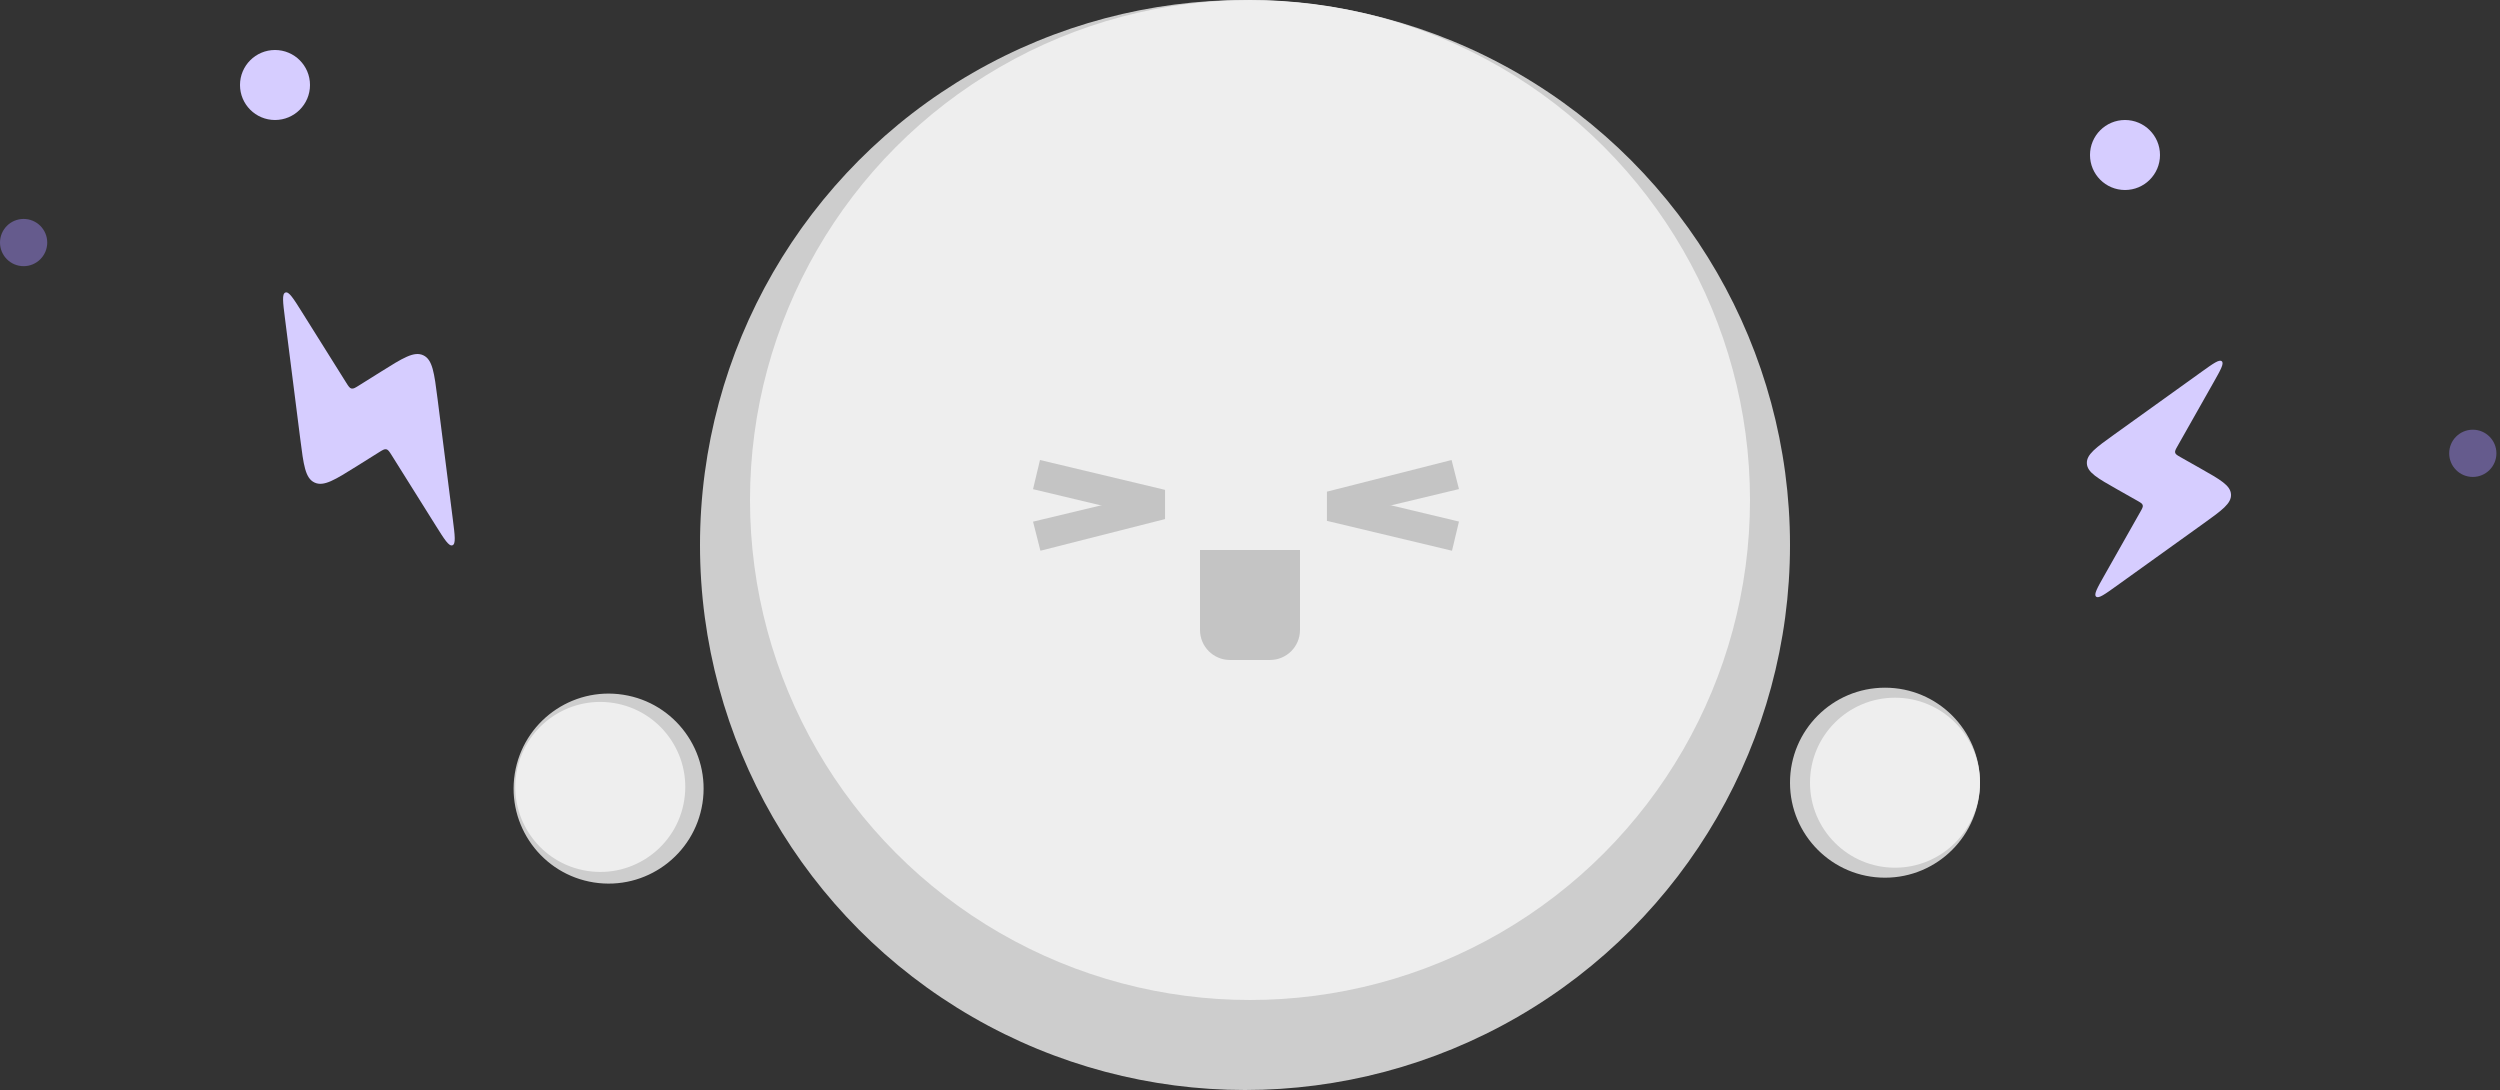 <svg width="250" height="109" viewBox="0 0 250 109" fill="none" xmlns="http://www.w3.org/2000/svg">
<rect x="0" y="0" width="250" height="109" fill="#333333" stroke="none"/>
<circle cx="27.5" cy="8.5" r="3.5" fill="#D6CDFF"/>
<circle cx="212.5" cy="15.5" r="3.5" fill="#D6CDFF"/>
<circle cx="60.86" cy="78.86" r="9.5" transform="rotate(-81.066 60.86 78.86)" fill="#CDCDCD"/>
<circle cx="188.5" cy="78.269" r="9.5" fill="#CDCDCD"/>
<circle cx="124.5" cy="54.5" r="54.5" fill="#CDCDCD"/>
<circle cx="125" cy="50" r="50" fill="#EEEEEE"/>
<circle cx="60.027" cy="78.693" r="8.5" transform="rotate(-81.066 60.027 78.693)" fill="#EEEEEE"/>
<circle cx="189.5" cy="78.269" r="8.5" fill="#EEEEEE"/>
<path d="M213.721 50.066L211.759 48.957C209.743 47.816 208.735 47.246 208.687 46.346C208.639 45.447 209.58 44.772 211.462 43.422L220.149 37.188L220.149 37.188C221.339 36.335 221.934 35.908 222.18 36.128C222.426 36.349 222.065 36.987 221.344 38.261L217.757 44.603C217.566 44.94 217.47 45.109 217.516 45.273C217.561 45.437 217.73 45.532 218.067 45.723L220.029 46.833C222.045 47.973 223.053 48.544 223.101 49.443C223.15 50.343 222.209 51.018 220.327 52.368L211.639 58.601C210.449 59.455 209.854 59.882 209.608 59.661C209.362 59.441 209.723 58.803 210.444 57.528L214.031 51.187C214.222 50.85 214.318 50.681 214.272 50.517C214.227 50.353 214.058 50.257 213.721 50.066Z" fill="#D6CDFF"/>
<path d="M37.885 45.236L35.716 46.595C33.487 47.991 32.373 48.69 31.448 48.252C30.524 47.814 30.358 46.509 30.027 43.9L28.499 31.854C28.29 30.204 28.185 29.379 28.539 29.253C28.892 29.126 29.334 29.831 30.217 31.241L34.61 38.251C34.844 38.624 34.961 38.811 35.149 38.854C35.338 38.897 35.524 38.781 35.897 38.547L38.066 37.188C40.294 35.791 41.409 35.093 42.334 35.531C43.258 35.969 43.423 37.274 43.755 39.883L45.282 51.929C45.492 53.579 45.596 54.404 45.243 54.53C44.89 54.656 44.448 53.952 43.565 52.542L39.172 45.531C38.938 45.158 38.821 44.972 38.633 44.928C38.444 44.885 38.258 45.002 37.885 45.236Z" fill="#D6CDFF"/>
<circle cx="247.28" cy="45.332" r="2.362" fill="#A38EFF" fill-opacity="0.44"/>
<circle cx="2.362" cy="24.255" r="2.362" fill="#A38EFF" fill-opacity="0.44"/>
<path d="M130 62.998C130 64.655 128.657 65.998 127 65.998L123 65.998C121.343 65.998 120 64.655 120 62.998L120 54.998L130 54.998L130 62.998Z" fill="#C4C4C4"/>
<rect x="103.999" y="46" width="12.859" height="3" transform="rotate(13.428 103.999 46)" fill="#C4C4C4"/>
<path d="M103.304 52.166L116.506 49L116.506 51.908L104.042 55.073L103.304 52.166Z" fill="#C4C4C4"/>
<rect x="145.2" y="55.073" width="12.859" height="3" transform="rotate(-166.572 145.2 55.073)" fill="#C4C4C4"/>
<path d="M145.896 48.908L132.693 52.073L132.693 49.165L145.157 46L145.896 48.908Z" fill="#C4C4C4"/>
</svg>

